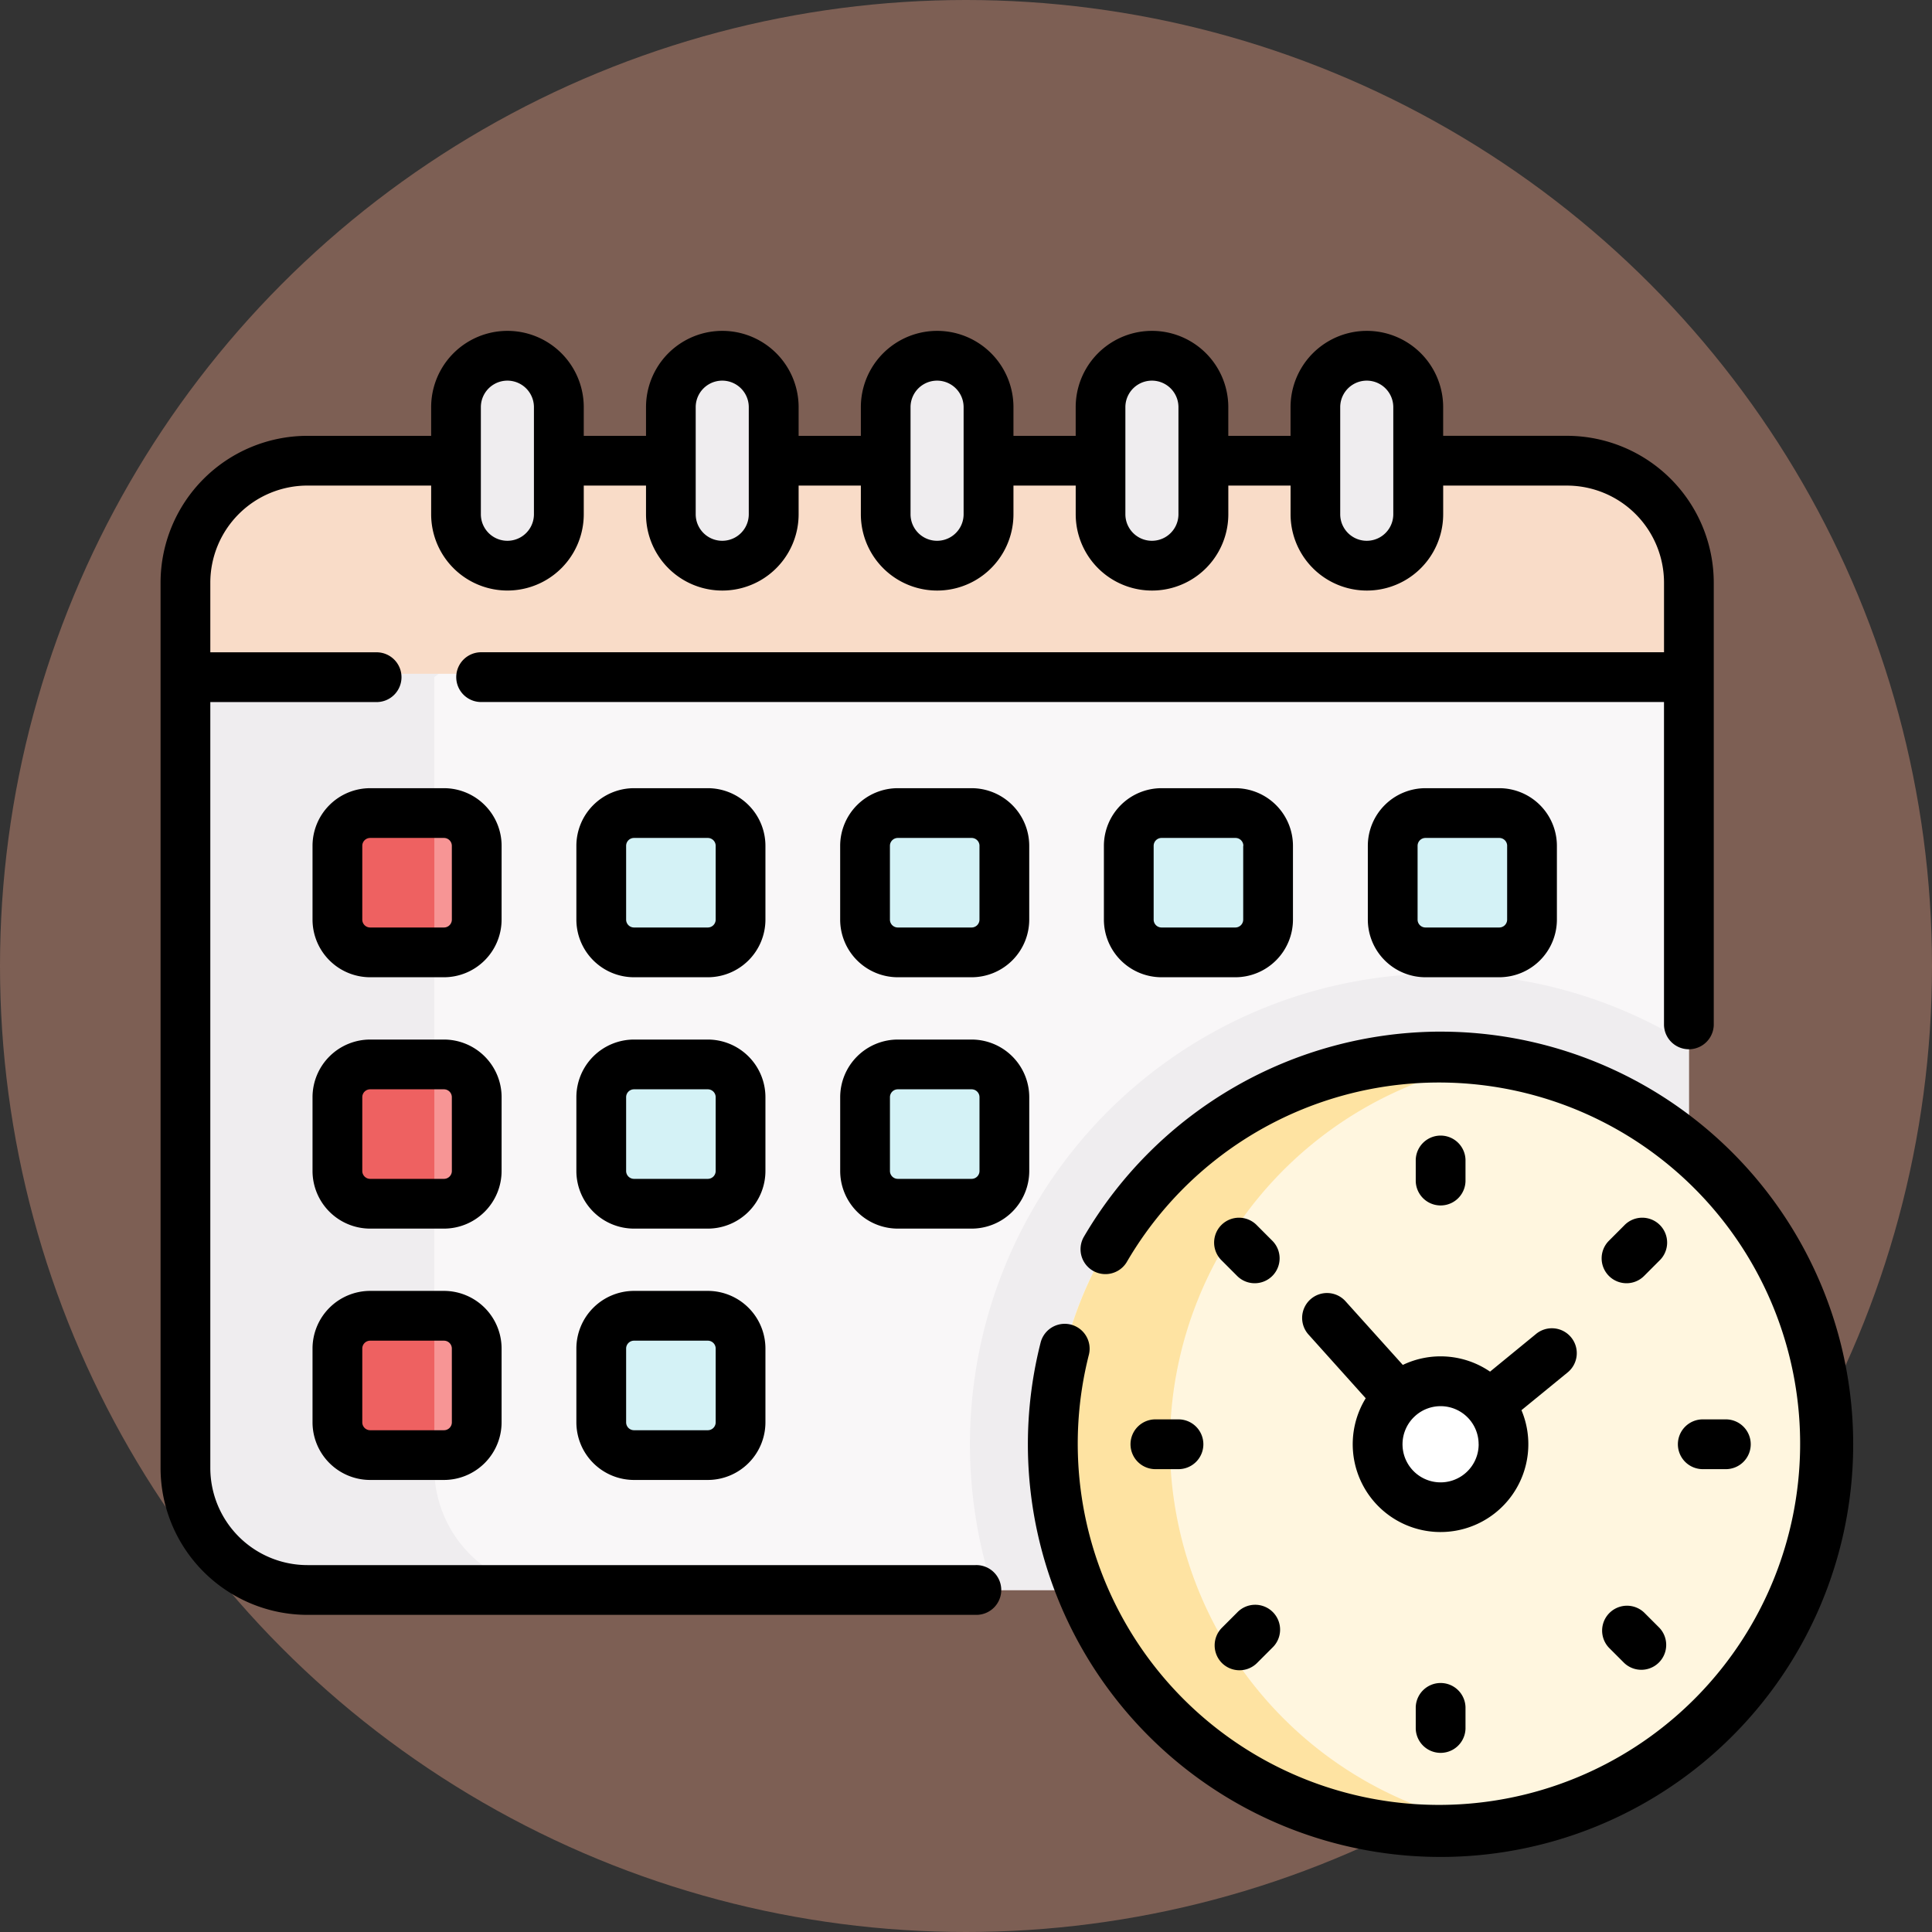 <svg xmlns="http://www.w3.org/2000/svg" width="85" height="85" viewBox="0 0 85 85">
  <rect x="0" y="0" width="85" height="85" fill="#333333" stroke="none"/>
  <g id="Grupo_160168" data-name="Grupo 160168" transform="translate(-409 -1374.846)">
    <g id="Grupo_160127" data-name="Grupo 160127">
      <circle id="Elipse_5526" data-name="Elipse 5526" cx="42.5" cy="42.5" r="42.5" transform="translate(409 1374.846)" fill="#7d5f54"/>
      <g id="calendario_4_" data-name="calendario(4)" transform="translate(416.064 1364.279)">
        <g id="Grupo_160084" data-name="Grupo 160084" transform="translate(1.095 26.219)">
          <path id="Trazado_608356" data-name="Trazado 608356" d="M69.652,95.864H14.187L7.5,100.773v34.8a5.364,5.364,0,0,0,5.364,5.364h55.83a4.95,4.95,0,0,0,4.951-4.95V100.773Z" transform="translate(-7.501 -86.633)" fill="#f9f7f8"/>
          <path id="Trazado_608357" data-name="Trazado 608357" d="M264.672,218.841a20.708,20.708,0,0,0-19.69,27.12h25.661a4.951,4.951,0,0,0,4.951-4.95V221.963A20.581,20.581,0,0,0,264.672,218.841Z" transform="translate(-209.449 -191.66)" fill="#efedef"/>
          <circle id="Elipse_5529" data-name="Elipse 5529" cx="17.058" cy="17.058" r="17.058" transform="translate(38.164 30.83)" fill="#fff6df"/>
          <path id="Trazado_608358" data-name="Trazado 608358" d="M274.115,260.9A17.062,17.062,0,0,1,288.6,244.034a17.059,17.059,0,1,0,0,33.731A17.063,17.063,0,0,1,274.115,260.9Z" transform="translate(-230.802 -213.011)" fill="#fcc02d" opacity="0.34"/>
          <path id="Trazado_608359" data-name="Trazado 608359" d="M57.993,176.6H54.747a1.442,1.442,0,0,1-1.442-1.442v-3.246a1.442,1.442,0,0,1,1.442-1.442h3.246a1.442,1.442,0,0,1,1.442,1.442v3.246A1.442,1.442,0,0,1,57.993,176.6Z" transform="translate(-46.619 -150.35)" fill="#f79595"/>
          <path id="Trazado_608360" data-name="Trazado 608360" d="M137.514,176.6h-3.246a1.442,1.442,0,0,1-1.442-1.442v-3.246a1.442,1.442,0,0,1,1.442-1.442h3.246a1.442,1.442,0,0,1,1.442,1.442v3.246A1.442,1.442,0,0,1,137.514,176.6Z" transform="translate(-114.533 -150.35)" fill="#d4f2f6"/>
          <path id="Trazado_608361" data-name="Trazado 608361" d="M217.035,176.6h-3.246a1.442,1.442,0,0,1-1.442-1.442v-3.246a1.442,1.442,0,0,1,1.442-1.442h3.246a1.442,1.442,0,0,1,1.442,1.442v3.246A1.442,1.442,0,0,1,217.035,176.6Z" transform="translate(-182.447 -150.35)" fill="#d4f2f6"/>
          <path id="Trazado_608362" data-name="Trazado 608362" d="M296.557,176.6h-3.246a1.442,1.442,0,0,1-1.442-1.442v-3.246a1.442,1.442,0,0,1,1.442-1.442h3.246A1.442,1.442,0,0,1,298,171.912v3.246A1.442,1.442,0,0,1,296.557,176.6Z" transform="translate(-250.362 -150.35)" fill="#d4f2f6"/>
          <path id="Trazado_608363" data-name="Trazado 608363" d="M376.078,176.6h-3.246a1.442,1.442,0,0,1-1.442-1.442v-3.246a1.442,1.442,0,0,1,1.442-1.442h3.246a1.442,1.442,0,0,1,1.442,1.442v3.246A1.442,1.442,0,0,1,376.078,176.6Z" transform="translate(-318.275 -150.35)" fill="#d4f2f6"/>
          <path id="Trazado_608364" data-name="Trazado 608364" d="M57.993,252.361H54.747a1.442,1.442,0,0,1-1.442-1.442v-3.246a1.442,1.442,0,0,1,1.442-1.442h3.246a1.442,1.442,0,0,1,1.442,1.442v3.246A1.442,1.442,0,0,1,57.993,252.361Z" transform="translate(-46.619 -215.052)" fill="#f79595"/>
          <path id="Trazado_608365" data-name="Trazado 608365" d="M137.514,252.361h-3.246a1.442,1.442,0,0,1-1.442-1.442v-3.246a1.442,1.442,0,0,1,1.442-1.442h3.246a1.442,1.442,0,0,1,1.442,1.442v3.246A1.442,1.442,0,0,1,137.514,252.361Z" transform="translate(-114.533 -215.052)" fill="#d4f2f6"/>
          <path id="Trazado_608366" data-name="Trazado 608366" d="M217.035,252.361h-3.246a1.442,1.442,0,0,1-1.442-1.442v-3.246a1.442,1.442,0,0,1,1.442-1.442h3.246a1.442,1.442,0,0,1,1.442,1.442v3.246A1.442,1.442,0,0,1,217.035,252.361Z" transform="translate(-182.447 -215.052)" fill="#d4f2f6"/>
          <path id="Trazado_608367" data-name="Trazado 608367" d="M57.993,328.122H54.747a1.442,1.442,0,0,1-1.442-1.442v-3.246a1.442,1.442,0,0,1,1.442-1.442h3.246a1.442,1.442,0,0,1,1.442,1.442v3.246A1.442,1.442,0,0,1,57.993,328.122Z" transform="translate(-46.619 -279.755)" fill="#f79595"/>
          <path id="Trazado_608368" data-name="Trazado 608368" d="M137.514,328.122h-3.246a1.442,1.442,0,0,1-1.442-1.442v-3.246a1.442,1.442,0,0,1,1.442-1.442h3.246a1.442,1.442,0,0,1,1.442,1.442v3.246A1.442,1.442,0,0,1,137.514,328.122Z" transform="translate(-114.533 -279.755)" fill="#d4f2f6"/>
          <g id="Grupo_160082" data-name="Grupo 160082" transform="translate(0 4.469)">
            <g id="XMLID_1114_">
              <path id="Trazado_608369" data-name="Trazado 608369" d="M18.45,135.569v-34.8l6.686-4.909H14.187L7.5,100.772v34.8a5.364,5.364,0,0,0,5.364,5.364H23.814a5.364,5.364,0,0,1-5.364-5.364Z" transform="translate(-7.501 -91.102)" fill="#efedef"/>
              <g id="Grupo_160080" data-name="Grupo 160080" transform="translate(6.686 15.651)">
                <path id="Trazado_608370" data-name="Trazado 608370" d="M54.747,328.123h2.822v-6.13H54.747a1.442,1.442,0,0,0-1.442,1.442v3.246A1.442,1.442,0,0,0,54.747,328.123Z" transform="translate(-53.305 -299.876)" fill="#ee6161"/>
                <path id="Trazado_608371" data-name="Trazado 608371" d="M54.747,252.361h2.822v-6.13H54.747a1.442,1.442,0,0,0-1.442,1.442v3.246A1.442,1.442,0,0,0,54.747,252.361Z" transform="translate(-53.305 -235.173)" fill="#ee6161"/>
                <path id="Trazado_608372" data-name="Trazado 608372" d="M54.747,176.6h2.822v-6.13H54.747a1.442,1.442,0,0,0-1.442,1.442v3.246A1.442,1.442,0,0,0,54.747,176.6Z" transform="translate(-53.305 -170.47)" fill="#ee6161"/>
              </g>
              <g id="Grupo_160081" data-name="Grupo 160081" transform="translate(0 0)">
                <path id="Trazado_608373" data-name="Trazado 608373" d="M73.646,68.608v4.159H7.5V68.608a5.364,5.364,0,0,1,5.364-5.364H68.282A5.365,5.365,0,0,1,73.646,68.608Z" transform="translate(-7.501 -63.244)" fill="#f9dcc8"/>
              </g>
            </g>
          </g>
          <g id="Grupo_160083" data-name="Grupo 160083" transform="translate(11.905 0)">
            <path id="Trazado_608375" data-name="Trazado 608375" d="M220.844,41.86a2.262,2.262,0,0,1-2.262-2.262V34.887a2.262,2.262,0,0,1,4.524,0V39.6A2.262,2.262,0,0,1,220.844,41.86Z" transform="translate(-199.677 -32.625)" fill="#efedef"/>
            <path id="Trazado_608376" data-name="Trazado 608376" d="M156.085,41.86a2.262,2.262,0,0,1-2.262-2.262V34.887a2.262,2.262,0,1,1,4.524,0V39.6A2.262,2.262,0,0,1,156.085,41.86Z" transform="translate(-144.371 -32.625)" fill="#efedef"/>
            <path id="Trazado_608377" data-name="Trazado 608377" d="M91.327,41.86A2.262,2.262,0,0,1,89.065,39.6V34.887a2.262,2.262,0,1,1,4.524,0V39.6A2.262,2.262,0,0,1,91.327,41.86Z" transform="translate(-89.065 -32.625)" fill="#efedef"/>
            <path id="Trazado_608378" data-name="Trazado 608378" d="M285.6,41.86a2.262,2.262,0,0,0,2.262-2.262V34.887a2.262,2.262,0,1,0-4.524,0V39.6A2.262,2.262,0,0,0,285.6,41.86Z" transform="translate(-254.983 -32.625)" fill="#efedef"/>
            <path id="Trazado_608379" data-name="Trazado 608379" d="M350.361,41.86a2.262,2.262,0,0,0,2.262-2.262V34.887a2.262,2.262,0,1,0-4.524,0V39.6A2.262,2.262,0,0,0,350.361,41.86Z" transform="translate(-310.29 -32.625)" fill="#efedef"/>
          </g>
          <circle id="Elipse_5530" data-name="Elipse 5530" cx="2.769" cy="2.769" r="2.769" transform="translate(52.453 45.119)" fill="#fff"/>
        </g>
        <g id="Grupo_160085" data-name="Grupo 160085" transform="translate(0 25.124)">
          <path id="Trazado_608380" data-name="Trazado 608380" d="M35.86,79.425H6.459a4.275,4.275,0,0,1-4.27-4.27v-33.7H9.472a1.095,1.095,0,1,0,0-2.189H2.189V36.2a4.275,4.275,0,0,1,4.27-4.27h5.446v1.261a3.357,3.357,0,0,0,6.714,0V31.931h2.739v1.261a3.357,3.357,0,1,0,6.714,0V31.931H30.81v1.261a3.357,3.357,0,0,0,6.714,0V31.931h2.739v1.261a3.357,3.357,0,1,0,6.714,0V31.931h2.739v1.261a3.357,3.357,0,1,0,6.714,0V31.931h5.446a4.275,4.275,0,0,1,4.27,4.27v3.063H14.137a1.095,1.095,0,1,0,0,2.189H66.145V55.668a1.095,1.095,0,0,0,2.189,0V36.2a6.467,6.467,0,0,0-6.459-6.459H56.429V28.481a3.357,3.357,0,1,0-6.714,0v1.261H46.976V28.481a3.357,3.357,0,1,0-6.714,0v1.261H37.524V28.481a3.357,3.357,0,0,0-6.714,0v1.261H28.072V28.481a3.357,3.357,0,0,0-6.714,0v1.261H18.619V28.481a3.357,3.357,0,0,0-6.714,0v1.261H6.459A6.466,6.466,0,0,0,0,36.2V75.155a6.467,6.467,0,0,0,6.459,6.459h29.4a1.095,1.095,0,1,0,0-2.189ZM51.9,28.481a1.167,1.167,0,1,1,2.335,0v4.711a1.167,1.167,0,1,1-2.335,0Zm-9.452,0a1.167,1.167,0,1,1,2.335,0v4.711a1.167,1.167,0,1,1-2.335,0Zm-9.452,0a1.167,1.167,0,0,1,2.335,0v4.711a1.167,1.167,0,0,1-2.335,0Zm-9.452,0a1.167,1.167,0,0,1,2.335,0v4.711a1.167,1.167,0,0,1-2.335,0Zm-9.452,0a1.167,1.167,0,0,1,2.335,0v4.711a1.167,1.167,0,0,1-2.335,0Z" transform="translate(0 -25.124)"/>
          <path id="Trazado_608381" data-name="Trazado 608381" d="M279.617,236.34a18.226,18.226,0,0,0-15.706,9.046,1.095,1.095,0,0,0,1.893,1.1,15.891,15.891,0,1,1-1.658,4.055,1.095,1.095,0,0,0-2.122-.54,18.155,18.155,0,1,0,17.592-13.66Z" transform="translate(-223.3 -205.51)"/>
          <path id="Trazado_608382" data-name="Trazado 608382" d="M380.522,269.506v-.95a1.095,1.095,0,0,0-2.189,0v.95a1.095,1.095,0,0,0,2.189,0Z" transform="translate(-323.11 -232.09)"/>
          <path id="Trazado_608383" data-name="Trazado 608383" d="M319.468,295.438a1.095,1.095,0,0,0,.774-1.869l-.671-.672a1.095,1.095,0,1,0-1.548,1.548l.671.672A1.091,1.091,0,0,0,319.468,295.438Z" transform="translate(-271.329 -253.538)"/>
          <path id="Trazado_608384" data-name="Trazado 608384" d="M294.63,355.4a1.095,1.095,0,1,0,0-2.189h-.949a1.095,1.095,0,1,0,0,2.189Z" transform="translate(-249.879 -305.321)"/>
          <path id="Trazado_608385" data-name="Trazado 608385" d="M318.022,411.781a1.095,1.095,0,0,0,1.548,0l.671-.671a1.095,1.095,0,1,0-1.548-1.548l-.671.671A1.1,1.1,0,0,0,318.022,411.781Z" transform="translate(-271.328 -353.174)"/>
          <path id="Trazado_608386" data-name="Trazado 608386" d="M378.333,433.546v.95a1.095,1.095,0,0,0,2.189,0v-.95a1.095,1.095,0,0,0-2.189,0Z" transform="translate(-323.11 -372.996)"/>
          <path id="Trazado_608387" data-name="Trazado 608387" d="M434.687,411.111l.671.671a1.095,1.095,0,0,0,1.548-1.548l-.671-.671a1.095,1.095,0,0,0-1.548,1.548Z" transform="translate(-370.964 -353.175)"/>
          <path id="Trazado_608388" data-name="Trazado 608388" d="M459.619,355.4a1.095,1.095,0,1,0,0-2.189h-.949a1.095,1.095,0,1,0,0,2.189Z" transform="translate(-390.786 -305.321)"/>
          <path id="Trazado_608389" data-name="Trazado 608389" d="M435.461,295.438a1.091,1.091,0,0,0,.774-.321l.671-.672a1.095,1.095,0,1,0-1.548-1.548l-.671.672a1.095,1.095,0,0,0,.774,1.869Z" transform="translate(-370.965 -253.538)"/>
          <path id="Trazado_608390" data-name="Trazado 608390" d="M346.118,315.623a1.095,1.095,0,1,0-1.628,1.464l2.5,2.785a3.863,3.863,0,1,0,6.852.524l2.014-1.647a1.095,1.095,0,1,0-1.386-1.695L352.46,318.7a3.856,3.856,0,0,0-3.838-.295Zm5.841,6.271a1.675,1.675,0,1,1-2.8-1.238l.006-.005.007-.007a1.672,1.672,0,0,1,2.785,1.25Z" transform="translate(-293.968 -272.911)"/>
          <path id="Trazado_608391" data-name="Trazado 608391" d="M54.124,165.506a2.539,2.539,0,0,0-2.536-2.536H48.341a2.539,2.539,0,0,0-2.536,2.536v3.246a2.539,2.539,0,0,0,2.536,2.536h3.246a2.539,2.539,0,0,0,2.536-2.536Zm-2.189,3.246a.347.347,0,0,1-.347.347H48.341a.347.347,0,0,1-.347-.347v-3.246a.347.347,0,0,1,.347-.347h3.246a.347.347,0,0,1,.347.347Z" transform="translate(-39.119 -142.85)"/>
          <path id="Trazado_608392" data-name="Trazado 608392" d="M133.645,165.506a2.539,2.539,0,0,0-2.536-2.536h-3.246a2.539,2.539,0,0,0-2.536,2.536v3.246a2.539,2.539,0,0,0,2.536,2.536h3.246a2.539,2.539,0,0,0,2.536-2.536Zm-2.189,3.246a.347.347,0,0,1-.347.347h-3.246a.347.347,0,0,1-.347-.347v-3.246a.347.347,0,0,1,.347-.347h3.246a.347.347,0,0,1,.347.347Z" transform="translate(-107.033 -142.85)"/>
          <path id="Trazado_608393" data-name="Trazado 608393" d="M207.383,162.97a2.539,2.539,0,0,0-2.536,2.536v3.246a2.539,2.539,0,0,0,2.536,2.536h3.246a2.539,2.539,0,0,0,2.536-2.536v-3.246a2.539,2.539,0,0,0-2.536-2.536Zm3.593,2.536v3.246a.347.347,0,0,1-.347.347h-3.246a.347.347,0,0,1-.347-.347v-3.246a.347.347,0,0,1,.347-.347h3.246A.347.347,0,0,1,210.977,165.506Z" transform="translate(-174.947 -142.85)"/>
          <path id="Trazado_608394" data-name="Trazado 608394" d="M286.9,162.97a2.539,2.539,0,0,0-2.536,2.536v3.246a2.539,2.539,0,0,0,2.536,2.536h3.246a2.539,2.539,0,0,0,2.536-2.536v-3.246a2.539,2.539,0,0,0-2.536-2.536Zm3.593,2.536v3.246a.347.347,0,0,1-.347.347H286.9a.347.347,0,0,1-.347-.347v-3.246a.347.347,0,0,1,.347-.347h3.246A.347.347,0,0,1,290.5,165.506Z" transform="translate(-242.861 -142.85)"/>
          <path id="Trazado_608395" data-name="Trazado 608395" d="M366.426,162.97a2.539,2.539,0,0,0-2.536,2.536v3.246a2.539,2.539,0,0,0,2.536,2.536h3.246a2.539,2.539,0,0,0,2.536-2.536v-3.246a2.539,2.539,0,0,0-2.536-2.536Zm3.593,2.536v3.246a.347.347,0,0,1-.347.347h-3.246a.347.347,0,0,1-.347-.347v-3.246a.347.347,0,0,1,.347-.347h3.246A.347.347,0,0,1,370.02,165.506Z" transform="translate(-310.775 -142.85)"/>
          <path id="Trazado_608396" data-name="Trazado 608396" d="M54.124,241.267a2.539,2.539,0,0,0-2.536-2.536H48.341a2.539,2.539,0,0,0-2.536,2.536v3.246a2.539,2.539,0,0,0,2.536,2.536h3.246a2.539,2.539,0,0,0,2.536-2.536Zm-2.189,3.246a.347.347,0,0,1-.347.347H48.341a.347.347,0,0,1-.347-.347v-3.246a.347.347,0,0,1,.347-.347h3.246a.347.347,0,0,1,.347.347Z" transform="translate(-39.119 -207.552)"/>
          <path id="Trazado_608397" data-name="Trazado 608397" d="M133.645,241.267a2.539,2.539,0,0,0-2.536-2.536h-3.246a2.539,2.539,0,0,0-2.536,2.536v3.246a2.539,2.539,0,0,0,2.536,2.536h3.246a2.539,2.539,0,0,0,2.536-2.536Zm-2.189,3.246a.347.347,0,0,1-.347.347h-3.246a.347.347,0,0,1-.347-.347v-3.246a.347.347,0,0,1,.347-.347h3.246a.347.347,0,0,1,.347.347Z" transform="translate(-107.033 -207.552)"/>
          <path id="Trazado_608398" data-name="Trazado 608398" d="M213.166,241.267a2.539,2.539,0,0,0-2.536-2.536h-3.246a2.539,2.539,0,0,0-2.536,2.536v3.246a2.539,2.539,0,0,0,2.536,2.536h3.246a2.539,2.539,0,0,0,2.536-2.536Zm-2.189,3.246a.347.347,0,0,1-.347.347h-3.246a.347.347,0,0,1-.347-.347v-3.246a.347.347,0,0,1,.347-.347h3.246a.347.347,0,0,1,.347.347Z" transform="translate(-174.947 -207.552)"/>
          <path id="Trazado_608399" data-name="Trazado 608399" d="M51.588,314.492H48.341a2.539,2.539,0,0,0-2.536,2.536v3.246a2.539,2.539,0,0,0,2.536,2.536h3.246a2.539,2.539,0,0,0,2.536-2.536v-3.246A2.539,2.539,0,0,0,51.588,314.492Zm.347,5.783a.347.347,0,0,1-.347.347H48.341a.347.347,0,0,1-.347-.347v-3.246a.347.347,0,0,1,.347-.347h3.246a.347.347,0,0,1,.347.347Z" transform="translate(-39.119 -272.255)"/>
          <path id="Trazado_608400" data-name="Trazado 608400" d="M131.109,314.492h-3.246a2.539,2.539,0,0,0-2.536,2.536v3.246a2.539,2.539,0,0,0,2.536,2.536h3.246a2.539,2.539,0,0,0,2.536-2.536v-3.246A2.539,2.539,0,0,0,131.109,314.492Zm.347,5.783a.347.347,0,0,1-.347.347h-3.246a.347.347,0,0,1-.347-.347v-3.246a.347.347,0,0,1,.347-.347h3.246a.347.347,0,0,1,.347.347Z" transform="translate(-107.033 -272.255)"/>
        </g>
      </g>
    </g>
  </g>
</svg>
